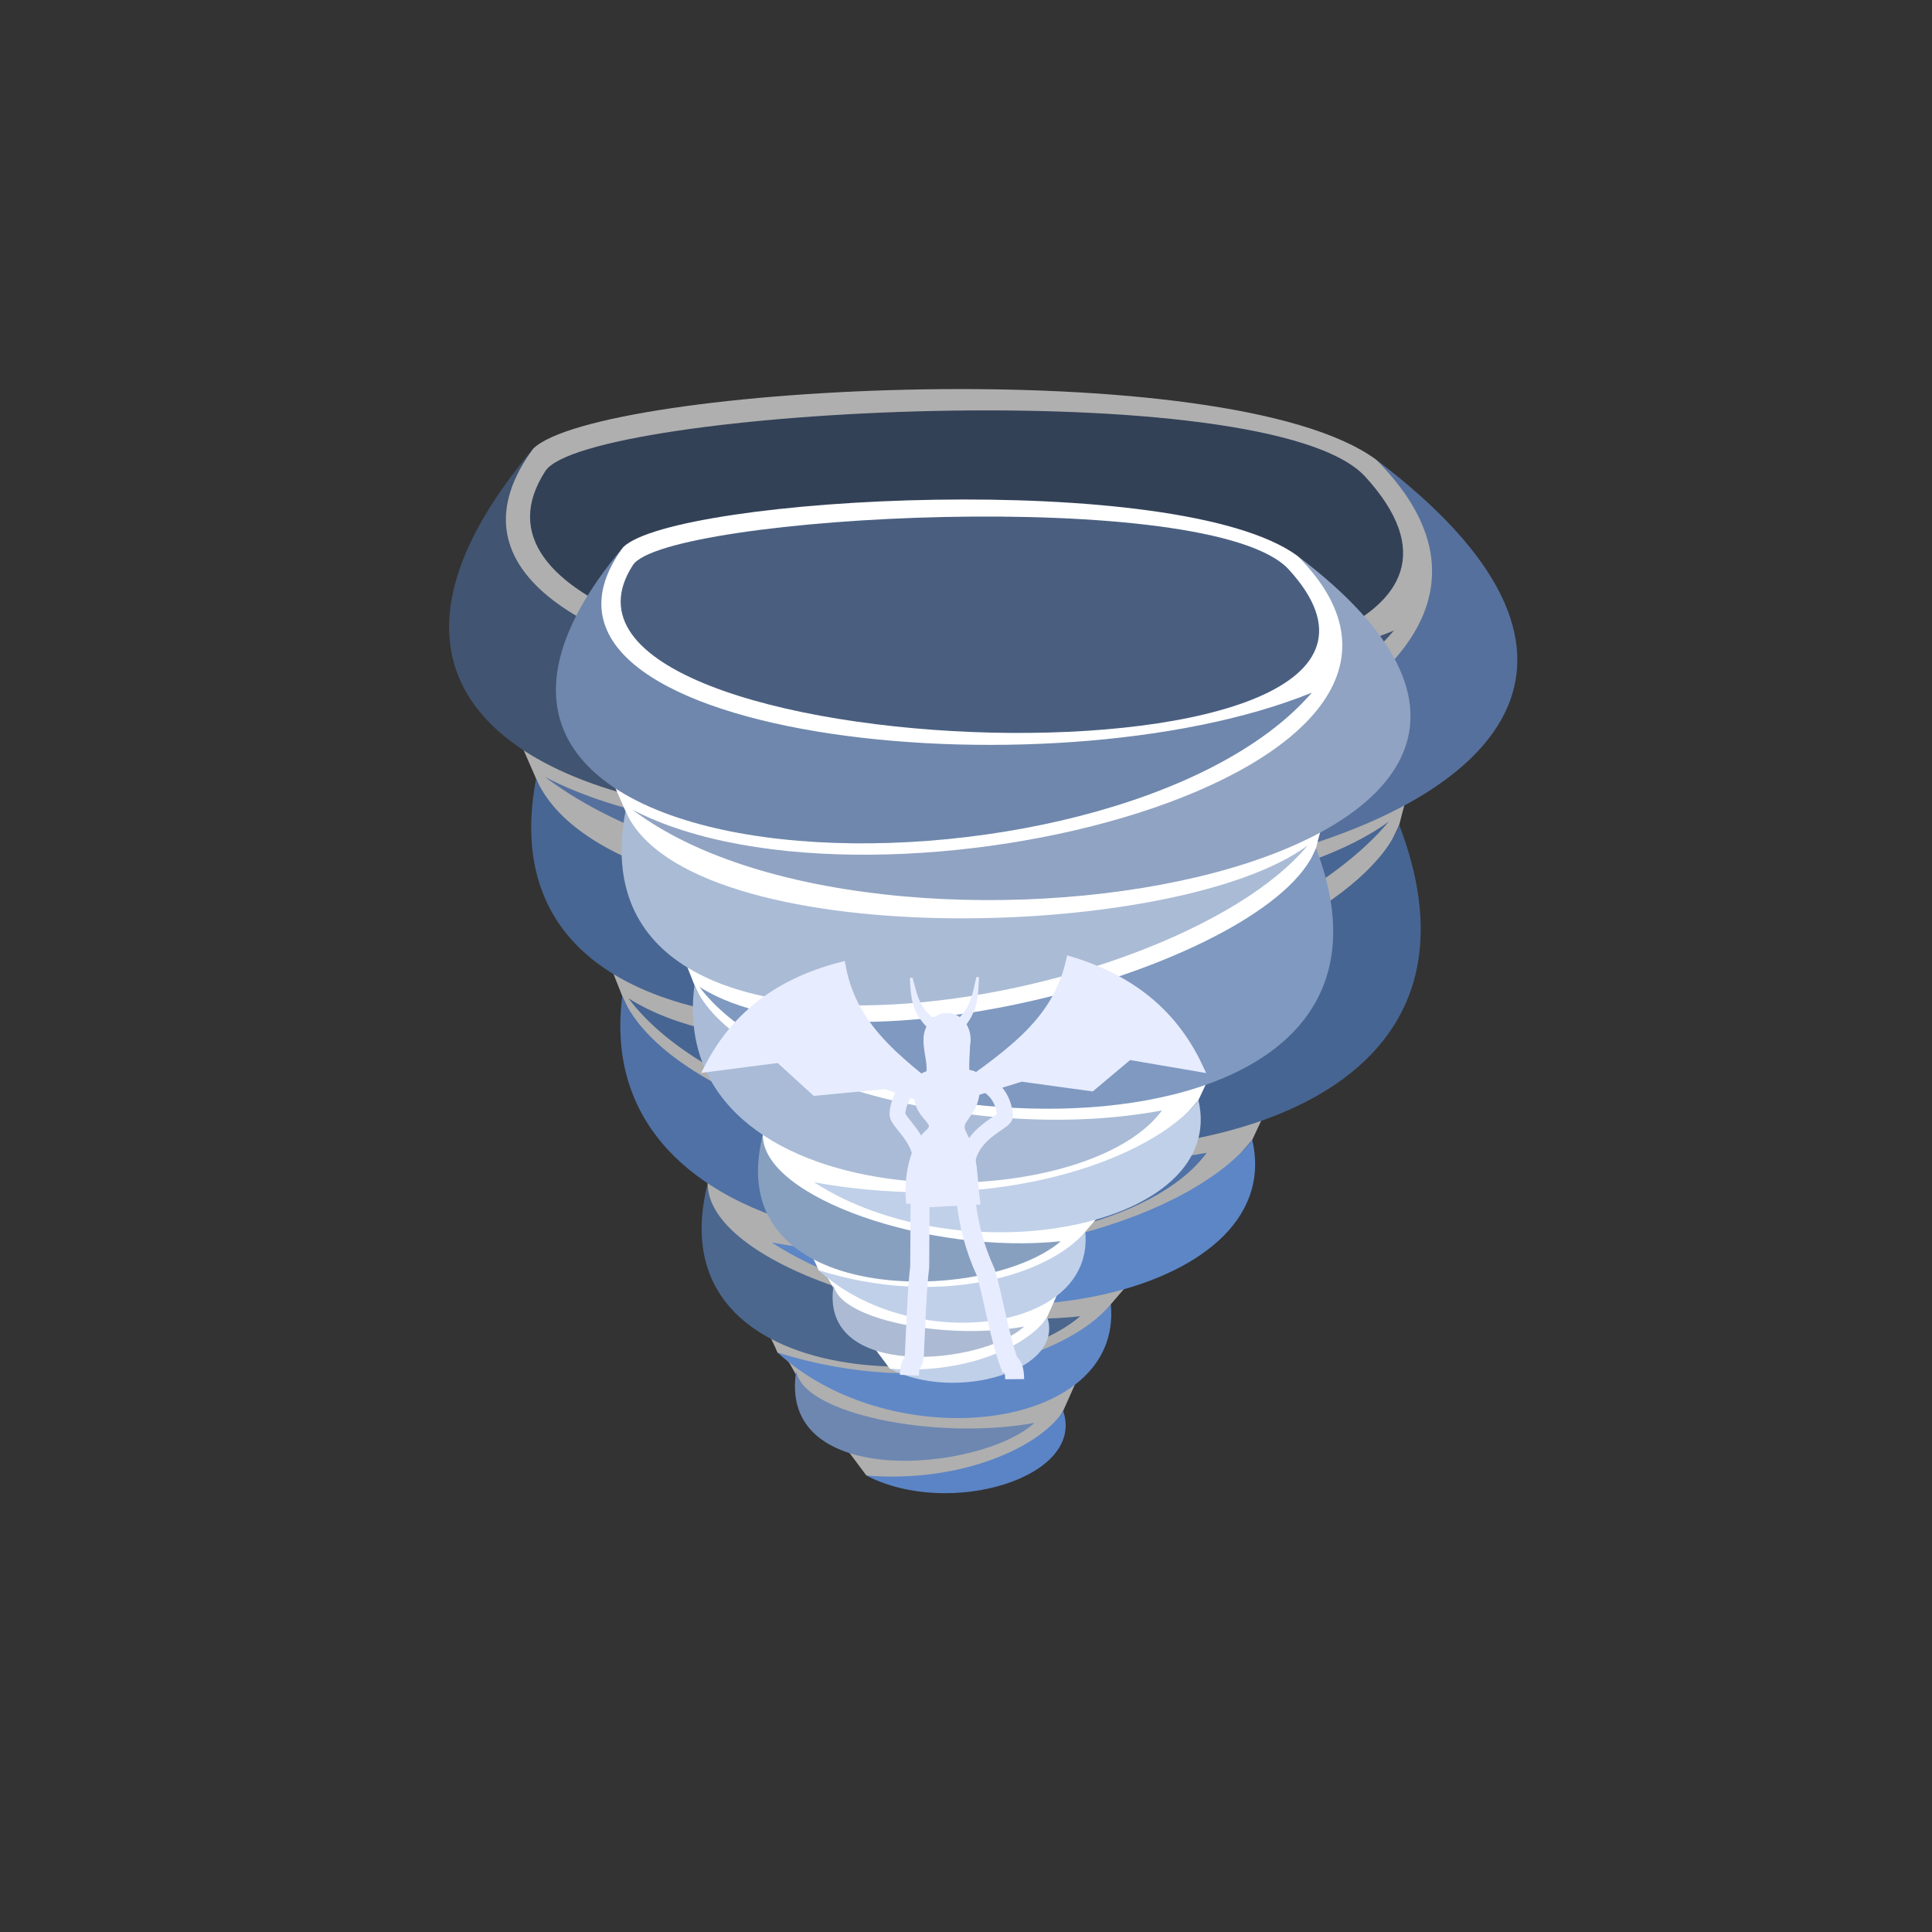 <?xml version="1.0" encoding="UTF-8" standalone="no"?>
<!-- Created with Inkscape (http://www.inkscape.org/) -->

<svg
   xmlns:dc="http://purl.org/dc/elements/1.1/"
   xmlns:cc="http://creativecommons.org/ns#"
   xmlns:rdf="http://www.w3.org/1999/02/22-rdf-syntax-ns#"
   xmlns:svg="http://www.w3.org/2000/svg"
   xmlns="http://www.w3.org/2000/svg"
   xmlns:sodipodi="http://sodipodi.sourceforge.net/DTD/sodipodi-0.dtd"
   xmlns:inkscape="http://www.inkscape.org/namespaces/inkscape"
   viewBox="0 0 256 256"
   id="svg2"
   version="1.1"
   inkscape:version="0.92.3 (2405546, 2018-03-11)"
   sodipodi:docname="air2.svg">
  <rect x="0" y="0" width="256" height="256" fill="#333333" stroke="none"/>
  <defs
     id="defs4" />
  <sodipodi:namedview
     id="base"
     pagecolor="#ffffff"
     bordercolor="#666666"
     borderopacity="1.0"
     inkscape:pageopacity="0.0"
     inkscape:pageshadow="2"
     inkscape:zoom="2.8"
     inkscape:cx="65.693036"
     inkscape:cy="134.06749"
     inkscape:document-units="px"
     inkscape:current-layer="layer2"
     showgrid="false"
     units="px"
     inkscape:window-width="2560"
     inkscape:window-height="1388"
     inkscape:window-x="-8"
     inkscape:window-y="-8"
     inkscape:window-maximized="1" />
  <g
     inkscape:groupmode="layer"
     id="layer2"
     inkscape:label="Layer 2"
     style="display:inline">
    <g
       id="g1011">
      <path
         style="fill:#afafaf;fill-rule:evenodd;stroke:none;stroke-width:1.25px;stroke-linecap:butt;stroke-linejoin:miter;stroke-opacity:1;fill-opacity:1"
         d="m 70.649,59.451 c 8.654,-8.438 91.969,-12.995 111.676,1.439 17.243,14.219 7.184,31.671 3.078,48.418 l -19.475,41.734 -18.742,21.781 -6.313,14.128 c -4.132,7.413 -12.124,10.966 -26.067,8.567 -12.71,-16.839 -8.673,-14.108 -11.791,-16.312 -3.081,-7.465 -10.123,-12.769 -9.243,-22.395 L 82.456,131.994 71.035,103.175 C 61.976,82.721 59.587,73.517 70.649,59.451 Z"
         id="path961"
         inkscape:connector-curvature="0"
         sodipodi:nodetypes="cccccccccccc" />
      <path
         style="display:inline;fill:#415471;fill-opacity:1;fill-rule:evenodd;stroke:none;stroke-width:0.625px;stroke-linecap:butt;stroke-linejoin:miter;stroke-opacity:1"
         d="M 70.649,59.451 C 20.863,118.502 152.115,121.312 184.717,83.545 141.002,101.361 47.548,90.871 70.649,59.451 Z"
         id="path963"
         inkscape:connector-curvature="0"
         sodipodi:nodetypes="ccc" />
      <path
         style="display:inline;fill:#56709d;fill-opacity:1;fill-rule:evenodd;stroke:none;stroke-width:0.625px;stroke-linecap:butt;stroke-linejoin:miter;stroke-opacity:1"
         d="M 182.325,60.89 C 250.176,112.145 115.059,135.428 72.211,102.947 112.726,124.061 218.549,97.201 182.325,60.89 Z"
         id="path965"
         inkscape:connector-curvature="0"
         sodipodi:nodetypes="ccc" />
      <path
         style="display:inline;fill:#486693;fill-opacity:1;fill-rule:evenodd;stroke:none;stroke-width:0.625px;stroke-linecap:butt;stroke-linejoin:miter;stroke-opacity:1"
         d="m 71.035,103.175 c -9.593,50.391 90.301,33.081 112.985,5.682 C 162.321,124.943 81.313,126.769 71.035,103.175 Z"
         id="path967"
         inkscape:connector-curvature="0"
         sodipodi:nodetypes="ccc" />
      <path
         style="display:inline;fill:#476592;fill-opacity:1;fill-rule:evenodd;stroke:none;stroke-width:0.625px;stroke-linecap:butt;stroke-linejoin:miter;stroke-opacity:1"
         d="m 185.403,109.308 c 21.064,54.976 -80.803,51.324 -102.141,22.963 24.923,15.826 94.706,-3.582 102.141,-22.963 z"
         id="path969"
         inkscape:connector-curvature="0"
         sodipodi:nodetypes="ccc" />
      <path
         style="display:inline;fill:#4f71a6;fill-opacity:1;fill-rule:evenodd;stroke:none;stroke-width:0.625px;stroke-linecap:butt;stroke-linejoin:miter;stroke-opacity:1"
         d="m 82.456,131.994 c -5.014,39.001 63.809,39.4 77.439,20.751 -30.669,5.791 -71.136,-5.48 -77.439,-20.751 z"
         id="path971"
         inkscape:connector-curvature="0"
         sodipodi:nodetypes="ccc" />
      <path
         style="display:inline;fill:#5c86c6;fill-opacity:1;fill-rule:evenodd;stroke:none;stroke-width:0.625px;stroke-linecap:butt;stroke-linejoin:miter;stroke-opacity:1"
         d="m 165.928,151.042 c 4.95,21.241 -39.21,29.47 -63.673,13.596 30.722,5.603 56.215,-3.977 63.673,-13.596 z"
         id="path973"
         inkscape:connector-curvature="0"
         sodipodi:nodetypes="ccc" />
      <path
         style="display:inline;fill:#4c678d;fill-opacity:1;fill-rule:evenodd;stroke:none;stroke-width:0.625px;stroke-linecap:butt;stroke-linejoin:miter;stroke-opacity:1"
         d="m 93.773,156.812 c -7.274,28.733 37.03,28.21 49.365,17.598 -21.526,2.288 -49.391,-7.168 -49.365,-17.598 z"
         id="path975"
         inkscape:connector-curvature="0"
         sodipodi:nodetypes="ccc" />
      <path
         style="display:inline;fill:#6088c7;fill-opacity:1;fill-rule:evenodd;stroke:none;stroke-width:0.625px;stroke-linecap:butt;stroke-linejoin:miter;stroke-opacity:1"
         d="m 147.187,172.823 c 1.629,16.907 -28.908,20.397 -44.17,6.383 20.328,6.413 38.347,0.629 44.17,-6.383 z"
         id="path977"
         inkscape:connector-curvature="0"
         sodipodi:nodetypes="ccc" />
      <path
         style="display:inline;fill:#6d87b1;fill-opacity:1;fill-rule:evenodd;stroke:none;stroke-width:0.625px;stroke-linecap:butt;stroke-linejoin:miter;stroke-opacity:1"
         d="m 105.514,181.613 c -2.646,15.996 24.625,13.349 31.548,6.927 -13.12,2.391 -30.897,-1.26 -31.548,-6.927 z"
         id="path979"
         inkscape:connector-curvature="0"
         sodipodi:nodetypes="ccc" />
      <path
         style="display:inline;fill:#5b84c6;fill-opacity:1;fill-rule:evenodd;stroke:none;stroke-width:0.625px;stroke-linecap:butt;stroke-linejoin:miter;stroke-opacity:1"
         d="m 140.874,186.951 c 3.015,8.832 -15.117,14.263 -26.067,8.567 13.117,1.047 23.37,-4.145 26.067,-8.567 z"
         id="path981"
         inkscape:connector-curvature="0"
         sodipodi:nodetypes="ccc" />
      <path
         style="fill:#334157;fill-opacity:1;fill-rule:evenodd;stroke:none;stroke-width:0.625px;stroke-linecap:butt;stroke-linejoin:miter;stroke-opacity:1"
         d="M 72.26,62.421 C 77.614,54.161 168.133,49.188 180.9,63.159 216.511,102.128 50.19,96.467 72.26,62.421 Z"
         id="path983"
         inkscape:connector-curvature="0"
         sodipodi:nodetypes="sss" />
    </g>
    <g
       id="g945">
      <path
         sodipodi:nodetypes="cccccccccccc"
         inkscape:connector-curvature="0"
         id="path920"
         d="m 82.575,72.502 c 6.923,-6.75 73.575,-10.396 89.341,1.151 13.795,11.375 5.747,25.337 2.462,38.735 l -15.58,33.387 -14.993,17.425 -5.05,11.302 c -3.306,5.93 -9.699,8.773 -20.854,6.854 -10.168,-13.471 -6.938,-11.286 -9.433,-13.05 -2.465,-5.972 -8.098,-10.215 -7.394,-17.916 l -9.054,-19.854 -9.137,-23.056 C 75.636,91.118 73.725,83.755 82.575,72.502 Z"
         style="fill:#ffffff;fill-rule:evenodd;stroke:none;stroke-width:1px;stroke-linecap:butt;stroke-linejoin:miter;stroke-opacity:1" />
      <path
         sodipodi:nodetypes="ccc"
         inkscape:connector-curvature="0"
         id="path4239-5-6"
         d="M 82.575,72.502 C 42.746,119.743 147.748,121.991 173.83,91.777 138.858,106.03 64.094,97.638 82.575,72.502 Z"
         style="display:inline;fill:#6f87ac;fill-opacity:1;fill-rule:evenodd;stroke:none;stroke-width:0.5px;stroke-linecap:butt;stroke-linejoin:miter;stroke-opacity:1" />
      <path
         sodipodi:nodetypes="ccc"
         inkscape:connector-curvature="0"
         id="path4239-5"
         d="M 171.916,73.653 C 226.197,114.657 118.103,133.283 83.824,107.299 116.237,124.19 200.895,102.702 171.916,73.653 Z"
         style="display:inline;fill:#90a3c2;fill-opacity:1;fill-rule:evenodd;stroke:none;stroke-width:0.5px;stroke-linecap:butt;stroke-linejoin:miter;stroke-opacity:1" />
      <path
         sodipodi:nodetypes="ccc"
         inkscape:connector-curvature="0"
         id="path4239-5-6-3"
         d="m 82.884,107.481 c -7.674,40.312 72.24,26.465 90.388,4.545 -17.359,12.869 -82.165,14.33 -90.388,-4.545 z"
         style="display:inline;fill:#aabbd5;fill-opacity:1;fill-rule:evenodd;stroke:none;stroke-width:0.5px;stroke-linecap:butt;stroke-linejoin:miter;stroke-opacity:1" />
      <path
         sodipodi:nodetypes="ccc"
         inkscape:connector-curvature="0"
         id="path4239-5-6-3-2"
         d="m 174.378,112.387 c 16.851,43.981 -64.642,41.059 -81.713,18.371 19.938,12.661 75.764,-2.866 81.713,-18.371 z"
         style="display:inline;fill:#7f99c1;fill-opacity:1;fill-rule:evenodd;stroke:none;stroke-width:0.5px;stroke-linecap:butt;stroke-linejoin:miter;stroke-opacity:1" />
      <path
         sodipodi:nodetypes="ccc"
         inkscape:connector-curvature="0"
         id="path4239-5-6-3-9"
         d="m 92.02,130.536 c -4.011,31.201 51.047,31.52 61.951,16.601 -24.535,4.632 -56.909,-4.384 -61.951,-16.601 z"
         style="display:inline;fill:#a9bbd6;fill-opacity:1;fill-rule:evenodd;stroke:none;stroke-width:0.5px;stroke-linecap:butt;stroke-linejoin:miter;stroke-opacity:1" />
      <path
         sodipodi:nodetypes="ccc"
         inkscape:connector-curvature="0"
         id="path4239-5-6-3-2-0"
         d="m 158.799,145.775 c 3.96,16.993 -31.368,23.576 -50.938,10.877 24.577,4.482 44.972,-3.181 50.938,-10.877 z"
         style="display:inline;fill:#c0d0e9;fill-opacity:1;fill-rule:evenodd;stroke:none;stroke-width:0.5px;stroke-linecap:butt;stroke-linejoin:miter;stroke-opacity:1" />
      <path
         sodipodi:nodetypes="ccc"
         inkscape:connector-curvature="0"
         id="path4239-5-6-3-9-3"
         d="m 101.075,150.39 c -5.819,22.986 29.624,22.568 39.492,14.078 -17.221,1.83 -39.512,-5.734 -39.492,-14.078 z"
         style="display:inline;fill:#88a0c0;fill-opacity:1;fill-rule:evenodd;stroke:none;stroke-width:0.5px;stroke-linecap:butt;stroke-linejoin:miter;stroke-opacity:1" />
      <path
         sodipodi:nodetypes="ccc"
         inkscape:connector-curvature="0"
         id="path4239-5-6-3-2-0-0"
         d="m 143.805,163.2 c 1.303,13.526 -23.127,16.317 -35.336,5.106 16.262,5.13 30.678,0.503 35.336,-5.106 z"
         style="display:inline;fill:#c0d0e9;fill-opacity:1;fill-rule:evenodd;stroke:none;stroke-width:0.5px;stroke-linecap:butt;stroke-linejoin:miter;stroke-opacity:1" />
      <path
         sodipodi:nodetypes="ccc"
         inkscape:connector-curvature="0"
         id="path4239-5-6-3-9-2"
         d="m 110.467,170.231 c -2.117,12.796 19.7,10.679 25.238,5.541 -10.496,1.913 -24.718,-1.008 -25.238,-5.541 z"
         style="display:inline;fill:#acbbd3;fill-opacity:1;fill-rule:evenodd;stroke:none;stroke-width:0.5px;stroke-linecap:butt;stroke-linejoin:miter;stroke-opacity:1" />
      <path
         sodipodi:nodetypes="ccc"
         inkscape:connector-curvature="0"
         id="path4239-5-6-3-2-0-9"
         d="m 138.755,174.502 c 2.412,7.066 -12.094,11.41 -20.854,6.854 10.493,0.838 18.696,-3.316 20.854,-6.854 z"
         style="display:inline;fill:#c0d0e9;fill-opacity:1;fill-rule:evenodd;stroke:none;stroke-width:0.5px;stroke-linecap:butt;stroke-linejoin:miter;stroke-opacity:1" />
      <path
         sodipodi:nodetypes="sss"
         inkscape:connector-curvature="0"
         id="path4224"
         d="M 83.864,74.877 C 88.147,68.27 160.562,64.292 170.776,75.468 199.265,106.643 66.208,102.115 83.864,74.877 Z"
         style="fill:#4a5f80;fill-opacity:1;fill-rule:evenodd;stroke:none;stroke-width:0.5px;stroke-linecap:butt;stroke-linejoin:miter;stroke-opacity:1" />
    </g>
    <g
       id="g959">
      <path
         sodipodi:nodetypes="cccc"
         inkscape:connector-curvature="0"
         id="path4182"
         d="m 134.446,182.747 c -0.019,-2.039 -0.716,-2.089 -0.716,-2.089 -1.316,-3.553 -2.207,-9.157 -3.12,-12.079 -1.473,-3.22 -2.268,-6.3 -2.648,-9.794"
         style="display:inline;fill:none;fill-rule:evenodd;stroke:#e7ecff;stroke-width:2.514px;stroke-linecap:butt;stroke-linejoin:miter;stroke-opacity:1" />
      <path
         sodipodi:nodetypes="cccc"
         inkscape:connector-curvature="0"
         id="path4184"
         d="m 121.924,157.829 -0.056,10.004 c -0.367,2.885 -0.591,9.391 -0.705,11.675 -0.205,1.801 -0.557,0.504 -0.66,2.716"
         style="display:inline;fill:none;fill-rule:evenodd;stroke:#e7ecff;stroke-width:2.514px;stroke-linecap:butt;stroke-linejoin:miter;stroke-opacity:1" />
      <path
         sodipodi:nodetypes="csc"
         inkscape:connector-curvature="0"
         id="path4188"
         d="m 122.52,143.277 c -2.886,0.067 -3.72,3.712 -3.592,4.491 0.151,0.916 3.007,3.134 3.042,5.725"
         style="display:inline;fill:none;fill-rule:evenodd;stroke:#e7ecff;stroke-width:2.091;stroke-linecap:butt;stroke-linejoin:miter;stroke-miterlimit:4;stroke-dasharray:none;stroke-opacity:1" />
      <path
         sodipodi:nodetypes="csc"
         inkscape:connector-curvature="0"
         id="path4190"
         d="m 128.474,143.181 c 3.69,0.044 4.726,3.373 4.68,4.755 -0.024,0.725 -4.347,2.136 -4.983,5.965"
         style="display:inline;fill:none;fill-rule:evenodd;stroke:#e7ecff;stroke-width:2.091;stroke-linecap:butt;stroke-linejoin:miter;stroke-miterlimit:4;stroke-dasharray:none;stroke-opacity:1" />
      <g
         transform="matrix(0.346,0,0,0.351,80.755,107.331)"
         style="display:inline;fill:#e7ecff;fill-opacity:1;stroke:#e7ecff;stroke-opacity:1"
         id="g4519">
        <path
           style="fill:#e7ecff;fill-opacity:1;fill-rule:evenodd;stroke:#e7ecff;stroke-width:3.608;stroke-linecap:butt;stroke-linejoin:miter;stroke-miterlimit:4;stroke-dasharray:none;stroke-opacity:1"
           d="m 115.462,148.482 24.584,-1.246 c -1.17,-8.243 -0.285,-15.855 -5.083,-24.936 -3.602,-6.818 7.163,-7.261 4.725,-21.506 -0.339,-1.979 -18.295,-1.398 -19.142,0.232 -7.482,14.399 8.92,15.195 1.735,21.363 -5.024,4.313 -8.075,15.927 -6.819,26.093 z"
           id="path4186"
           inkscape:connector-curvature="0"
           sodipodi:nodetypes="ccssssc" />
        <ellipse
           style="opacity:1;fill:#e7ecff;fill-opacity:1;stroke:#e7ecff;stroke-width:3.608;stroke-linecap:round;stroke-linejoin:round;stroke-miterlimit:4;stroke-dasharray:none;stroke-dashoffset:0;stroke-opacity:1"
           id="path4194"
           cx="131.009"
           cy="83.903"
           rx="7.206"
           ry="8.121"
           transform="rotate(1.158)" />
        <path
           style="fill:#e7ecff;fill-opacity:1;fill-rule:evenodd;stroke:#e7ecff;stroke-width:3.608;stroke-linecap:butt;stroke-linejoin:miter;stroke-miterlimit:4;stroke-dasharray:none;stroke-opacity:1"
           d="M 134.945,113.701 C 111.945,95.969 93.333,83.615 88.695,59.213 63.253,65.71 47.758,79.223 38.331,97.014 l 26.686,-3.399 13.849,12.448 26.922,-2.551 z"
           id="path4198"
           inkscape:connector-curvature="0"
           sodipodi:nodetypes="ccccccc" />
        <path
           style="display:inline;fill:#e7ecff;fill-opacity:1;fill-rule:evenodd;stroke:#e7ecff;stroke-width:3.608;stroke-linecap:butt;stroke-linejoin:miter;stroke-miterlimit:4;stroke-dasharray:none;stroke-opacity:1"
           d="m 128.202,109.717 c 23.698,-16.789 42.794,-28.381 48.415,-52.575 25.159,7.52 40.095,21.647 48.795,39.805 l -26.527,-4.474 -14.341,11.877 -26.797,-3.636 z"
           id="path4198-0"
           inkscape:connector-curvature="0"
           sodipodi:nodetypes="ccccccc" />
        <path
           style="fill:#e7ecff;fill-opacity:1;fill-rule:evenodd;stroke:#e7ecff;stroke-width:1px;stroke-linecap:butt;stroke-linejoin:miter;stroke-opacity:1"
           d="m 121.517,101.019 c 1.303,-4.837 -0.661,-8.596 -0.723,-13.638 l 16.934,-0.938 c -0.193,4.982 -0.78,11.265 -0.185,14.559 z"
           id="path4488"
           inkscape:connector-curvature="0"
           sodipodi:nodetypes="ccccc" />
        <path
           style="fill:#e7ecff;fill-opacity:1;fill-rule:evenodd;stroke:#e7ecff;stroke-width:1px;stroke-linecap:butt;stroke-linejoin:miter;stroke-opacity:1"
           d="m 124.112,83.587 c -8.513,-7.049 -8.095,-13.588 -8.571,-20.179 1.964,6.216 2.309,12.684 11.518,17.768 z"
           id="path4490"
           inkscape:connector-curvature="0"
           sodipodi:nodetypes="cccc" />
        <path
           style="display:inline;fill:#e7ecff;fill-opacity:1;fill-rule:evenodd;stroke:#e7ecff;stroke-width:1px;stroke-linecap:butt;stroke-linejoin:miter;stroke-opacity:1"
           d="m 133.989,83.319 c 6.996,-7.049 6.652,-13.588 7.043,-20.179 -1.614,6.216 -1.897,12.684 -9.464,17.768 z"
           id="path4490-2"
           inkscape:connector-curvature="0"
           sodipodi:nodetypes="cccc" />
      </g>
    </g>
  </g>
</svg>
